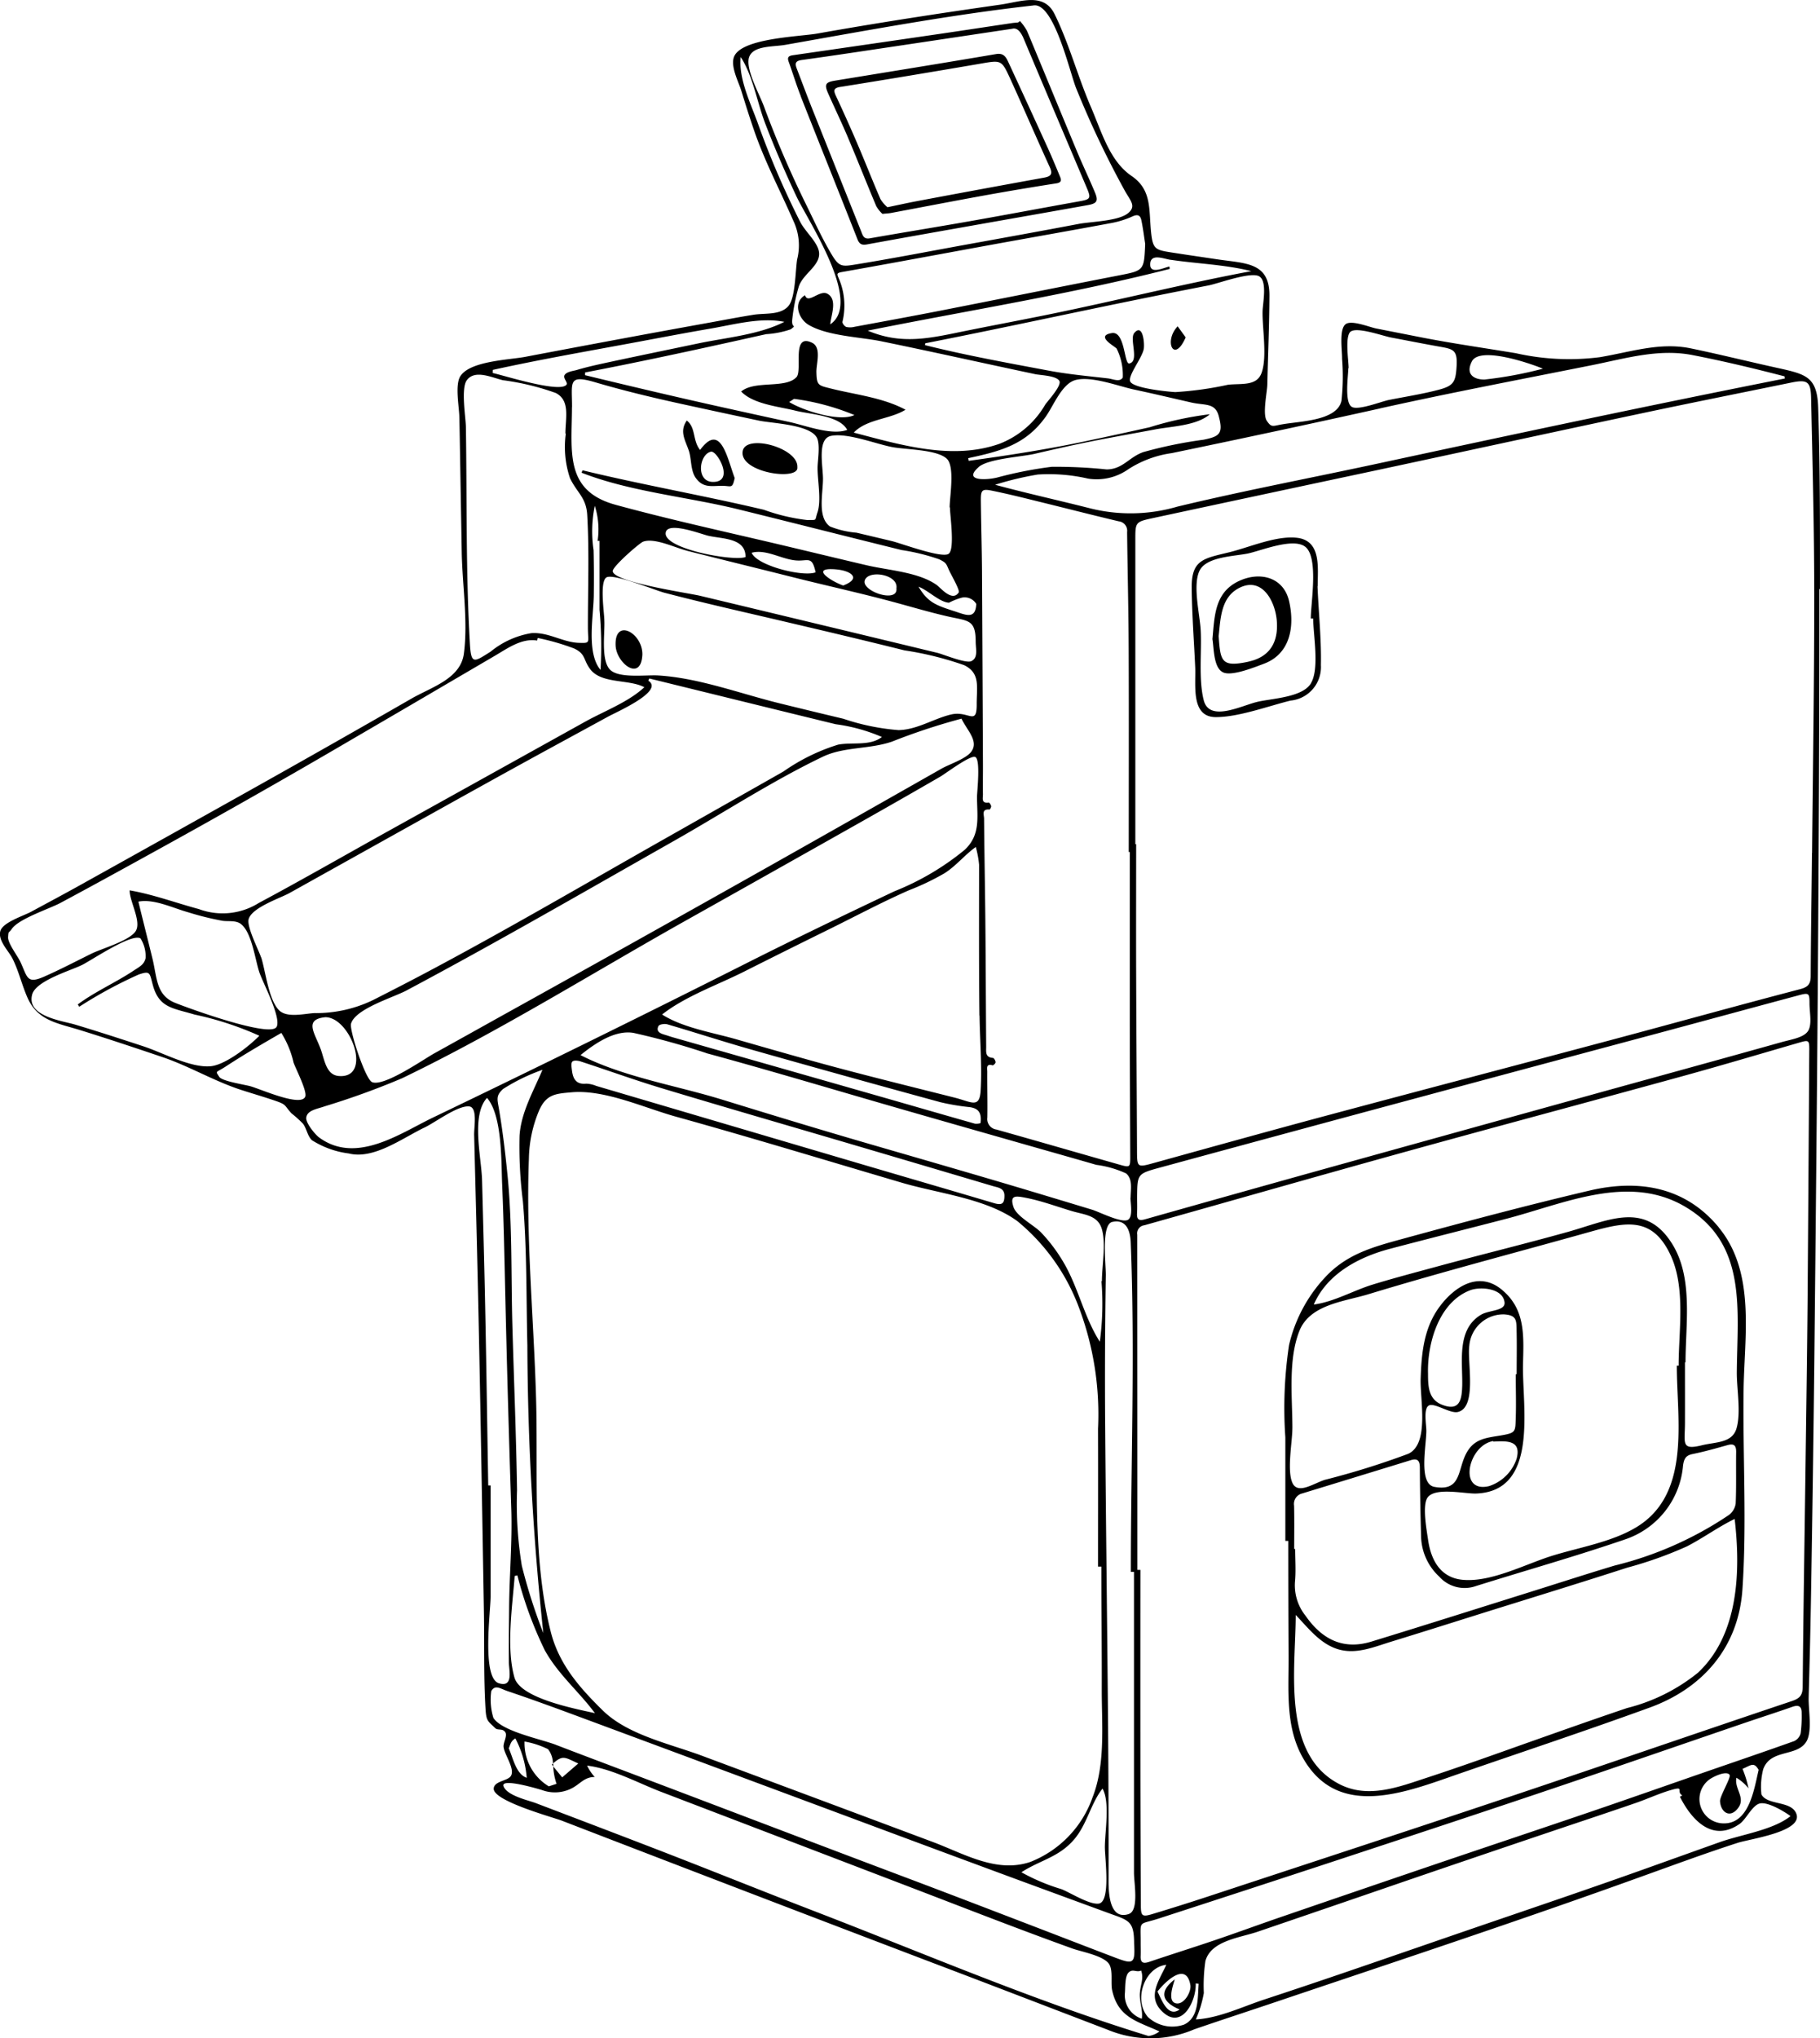 <svg xmlns="http://www.w3.org/2000/svg" width="142.446" height="159.444" viewBox="0 0 142.446 159.444"><g transform="translate(-31.448 -47.45)"><g transform="translate(31.448 47.45)"><path d="M170.6,76.24c-2.272-.5-4.535-1.064-6.813-1.537-2.445-.507-4.711.286-7.128.689a18.944,18.944,0,0,1-6.571-.312c-2.48-.41-4.952-.76-7.42-1.243l-3.507-.69c-.514-.1-1.889-.669-2.372-.353-.563.368-.284,2.11-.3,2.725a17.454,17.454,0,0,1-.048,3.286c-.358,1.573-3.24,1.588-4.652,1.841-.745.133-.823.264-1.192-.278-.35-.514.028-2.25.04-2.818.055-2.327.154-4.656.165-6.984.012-2.6-1.847-2.5-4.056-2.826-1.191-.177-2.381-.35-3.571-.535-1.269-.2-1.492-.24-1.63-1.53-.194-1.8.085-3.359-1.533-4.46-1.727-1.176-2.352-3.479-3.179-5.389-1.024-2.364-1.71-4.969-2.844-7.269-.85-1.725-2.622-.974-4.283-.738-4.767.679-9.534,1.409-14.275,2.254-1.352.241-5.807.35-6.5,1.747-.37.743.312,2,.541,2.742.337,1.091.677,2.182,1.055,3.259.838,2.389,2.016,4.606,3.023,6.922a4.465,4.465,0,0,1,.286,3.011c-.136.886-.135,2.945-.654,3.6-.614.771-1.846.574-2.757.719-1.22.194-2.435.433-3.651.651q-3.432.619-6.862,1.257-3.684.685-7.365,1.386c-1.229.234-4.35.318-5.082,1.533-.409.678-.088,2.364-.068,3.118.029,1.157.045,2.316.065,3.474q.062,3.594.125,7.188c.047,2.532.5,5.4.166,7.906-.26,1.965-2.533,2.613-4.1,3.513q-6.285,3.614-12.61,7.155-6.747,3.778-13.505,7.537c-1.216.673-2.443,1.328-3.665,1.988-.591.32-2.212.82-2.4,1.509-.2.741.643,1.536.952,2.146.5.992.741,2.1,1.192,3.1.8,1.77,2.343,1.953,4.09,2.495,2.158.669,4.3,1.385,6.437,2.107s4.076,1.9,6.237,2.594c.886.284,1.779.543,2.658.846s.65.357,1.228.971a9.189,9.189,0,0,1,.9.812c.288.393.336.935.69,1.283a7.036,7.036,0,0,0,2.892,1.039c1.957.493,4.19-1.2,5.935-2.034.852-.408,2.56-1.711,3.464-1.648.7.051.394,1.6.41,2.236q.086,3.412.173,6.823c.256,10.15.417,20.3.591,30.451.044,2.521-.025,5.077.125,7.594.059.983.165.958.764,1.536.208.2.579-.011.787.324.17.273-.161.8-.139,1.117.044.6.892,1.7.59,2.271-.225.428-1.305.4-1.359,1-.087.982,4.611,2.246,5.35,2.531q14.288,5.51,28.6,10.959c4.715,1.786,9.419,3.6,14.13,5.4a8.715,8.715,0,0,0,6.749-.044c2.239-.77,4.49-1.5,6.734-2.259,9.431-3.177,18.881-6.3,28.244-9.68,2.508-.9,5.012-1.827,7.549-2.646,1.023-.33,5.4-.907,4.53-2.419-.5-.866-2.223-.535-2.666-1.372a5.483,5.483,0,0,1,.139-1.967c.573-1.613,2.641-.946,3.379-2.168.478-.792.156-2.485.178-3.416.031-1.211.065-2.421.095-3.632.059-2.415.1-4.831.137-7.247q.124-7.62.209-15.239c.213-20.206.4-40.416.4-60.623h.044c0-4.732.017-9.468-.139-14.2-.08-2.405-.944-2.6-3.155-3.09Zm-23.951-.522c.622-1.208,4.608.173,5.557.573a31.181,31.181,0,0,1-4.55.847c-.735.023-1.565-.333-1.007-1.418Zm-9.5-2.317c.481-.413,2.545.334,3.158.449,1.189.224,2.376.459,3.567.674,1.277.229,1.658.217,1.578,1.57-.073,1.237-.228,1.536-1.409,1.847-1.279.338-2.612.542-3.908.8-.567.115-2.325.81-2.858.553-.634-.305-.3-2.465-.3-3.045H137c0-.6-.3-2.465.148-2.853Zm2.293,6c5.513-1.225,11.065-2.278,16.6-3.384,2.61-.522,5.2-1.308,7.863-.792,2.407.466,4.844,1.05,7.216,1.666.007.056.013.112.021.168-10.612,2.1-21.194,4.357-31.769,6.635-5.252,1.132-10.544,2.131-15.768,3.386a13.039,13.039,0,0,1-6.912.116c-2.449-.621-4.92-1.165-7.36-1.825a24.351,24.351,0,0,1,3.338-.8,13.677,13.677,0,0,1,3.933.318,4.3,4.3,0,0,0,3.163-.738,8.375,8.375,0,0,1,3.382-1.253q8.161-1.688,16.291-3.492ZM119.794,197.178c-1.689.551-1.581-2.17-1.58-2.921q.008-5.828-.04-11.657c-.065-7.887-.168-15.775-.229-23.662q-.044-5.87.051-11.736c.013-.827-.382-3.973.509-4.165,1.167-.25,1.41.814,1.442,1.614.34,8.559.009,17.2.009,25.762h.246v23.554c0,.776.41,2.941-.409,3.208Zm1.02,8.191a1.947,1.947,0,0,1-1.333-1.913c.055-.412-.023-1.418.314-1.717s.586.033.97-.141c.209.657-.04,1.036-.1,1.725s.252,1.381.149,2.046Zm-3.38-9.006c-.727.095-2.247-.874-2.913-1.132a15.589,15.589,0,0,1-3.13-1.321c1.44-.939,2.929-1.167,4.126-2.567,1.016-1.188,1.3-2.813,2.222-3.978.6,1.06.184,3.375.184,4.579,0,.911.481,4.293-.489,4.42ZM72.371,141.4c.326,3.74.26,7.537.352,11.289A217.985,217.985,0,0,0,73.972,175.2a43.1,43.1,0,0,1-1.683-5.268,29.893,29.893,0,0,1-.373-5.907c-.068-4.287-.244-8.571-.365-12.857-.109-3.905,0-7.861-.374-11.718C71,137.687,70.8,135.97,70.5,134.2c-.133-.77-.248-1.044.321-1.561a14.715,14.715,0,0,1,3.083-1.5c-.7,1.665-1.677,3.331-1.793,5.157a33.883,33.883,0,0,0,.258,5.09Zm-.642,29.332.214-.044a30.282,30.282,0,0,0,2.148,5.864c1.051,1.889,2.656,3.208,3.92,4.912-1.577-.35-5.839-1.156-6.3-2.792-.655-2.305-.161-5.587.021-7.942Zm2.828,4.379c-1.482-5.819-.983-12.329-1.153-18.292-.177-6.2-.8-12.548-.561-18.739a10.052,10.052,0,0,1,.816-3.8c.562-1.235,1.281-1.276,2.543-1.385,2.572-.222,5.655,1.212,8.122,1.9,5.939,1.65,11.834,3.446,17.746,5.186,2.837.835,6.6,1.219,9.023,3.01a15.938,15.938,0,0,1,4.817,6.786,23.686,23.686,0,0,1,1.477,9.442c.011,3.593,0,7.187,0,10.782h.264c0,3.2.037,6.4.029,9.605-.007,2.762.306,5.832-.723,8.453a8.415,8.415,0,0,1-4.88,5.048c-2.653.887-5.168-.647-7.642-1.574q-9.024-3.376-18.052-6.739c-2.517-.938-5.8-1.622-7.753-3.536-1.825-1.789-3.426-3.608-4.072-6.141ZM51.884,122.352c-.165-.525-1.133-2.389-.979-2.987.237-.92,2.475-1.652,3.2-2.055q4.693-2.617,9.386-5.233c3.407-1.9,6.813-3.8,10.235-5.671,1.765-.964,3.533-1.922,5.3-2.889.713-.39,4.439-2.008,3.162-2.82.025-.057.052-.115.077-.172q4.967,1.221,9.934,2.44,2.325.571,4.65,1.137a13.729,13.729,0,0,1,3.624,1c-.938.729-2.321.388-3.43.6a15.3,15.3,0,0,0-4.278,2.1q-4.677,2.651-9.355,5.3c-6.152,3.482-12.264,7.062-18.506,10.377-1.41.749-2.832,1.478-4.254,2.2a10.245,10.245,0,0,1-4.595,1.022c-.776.041-2.143.4-2.765-.221-.822-.826-1.056-3.051-1.4-4.142Zm1.213,5.423c-.465.907-7.154-1.548-7.979-1.891-1.458-.606-1.378-1.967-1.731-3.419-.365-1.5-.745-2.987-1.108-4.483,1.223-.241,2.72.511,3.918.839a22.679,22.679,0,0,0,2.66.659c.454.067,1.047-.056,1.444.25.862.663,1.108,2.773,1.446,3.781C52.016,124.313,53.475,127.039,53.1,127.775Zm3.81-.753c2,0,3.725,4.824,1.051,4.6-.987-.084-1.105-1.26-1.41-2.1C56.1,128.284,55.2,127.195,56.908,127.023Zm2.014.511c.333-1.172,3.306-2.05,4.339-2.6,7.079-3.769,14.034-7.79,21.012-11.744,3.825-2.168,7.606-4.64,11.571-6.541,1.657-.794,3.648-.575,5.421-1.185a49.617,49.617,0,0,1,5.435-1.794c.448.926,1.364,1.753.776,2.571-.41.571-1.731.994-2.337,1.339l-2.865,1.625q-5.25,2.981-10.51,5.947Q81.2,121.1,70.593,126.983c-1.713.954-3.424,1.911-5.141,2.86-.864.477-3.956,2.645-4.884,2.258-.522-.217-1.787-4.065-1.646-4.566Zm46.949-24.188c-1.377.336-2.628,1.18-4.082,1.22a17.721,17.721,0,0,1-4.33-.888q-2.459-.585-4.913-1.188c-3.111-.759-6.384-2.008-9.586-2.2-.968-.057-3.087.253-3.775-.463-.714-.746-.385-2.876-.436-3.841,0-.575-.382-2.991.156-3.36.511-.352,3.821,1,4.531,1.189C86.7,94.668,90,95.4,93.28,96.175c2.989.7,5.977,1.408,8.957,2.151a25.414,25.414,0,0,1,4.67,1.157c1.289.626.979,1.7.984,3.057.008,1.741-.635.469-2.019.806ZM77.908,90.5A9.973,9.973,0,0,1,78,87.016a6.076,6.076,0,0,1,.221,2.744h.149q0,2.7,0,5.393a31.6,31.6,0,0,1,.079,4.7c-1.121-1.331-.547-4.2-.527-5.811.015-1.183.012-2.364-.015-3.547ZM76.22,79.3c.007-1.955-.353-2.583,1.827-1.941s4.4,1.176,6.627,1.665q3.085.675,6.173,1.329c1.006.214,3.91.292,4.514,1.3.317.529.075,1.843.075,2.412,0,1.008.309,2.537-.008,3.47-.237.7.007.571-.778.6a14.982,14.982,0,0,1-3.418-.808c-4.711-1.115-9.491-1.946-14.191-3.087-.025.063-.051.125-.077.188,3.806,1.489,8.263,1.881,12.245,2.86,4.273,1.051,8.536,2.139,12.807,3.191a16.354,16.354,0,0,1,2.935.721c.625.3.546.38.82.95.164.34.819,1.484.715,1.642-.509.778-1.429-.372-1.721-.578-1.438-1.018-3.76-1.141-5.485-1.545-2.211-.518-4.418-1.052-6.627-1.576-4.349-1.03-8.7-1.973-13.014-3.151-4.028-1.1-3.435-4.157-3.424-7.637ZM96.5,81.545c1.3-.249,3.515.643,4.8.882,1.076.2,3.436.182,4.233.891.675.6.241,2.975.241,3.829h.023c0,.59.4,3.264-.1,3.624-.53.38-3.731-.822-4.452-.994q-1.38-.33-2.764-.657a7.1,7.1,0,0,1-2.074-.487c-1-.723-.547-2.545-.546-3.72,0-1.031-.478-3.154.639-3.367ZM85.2,90.531c2.816.713,5.638,1.4,8.455,2.11,2.684.673,5.39,1.263,8.061,1.994,1.307.358,2.608.739,3.929,1.04,1.594.362,2.167.224,2.167,1.988.009.6.2,1.251-.346,1.508-.417.2-2.216-.545-2.65-.65q-4.655-1.125-9.31-2.242-4.631-1.113-9.262-2.222c-.916-.218-6.762-1.06-6.841-1.923-.032-.354,2.091-2.2,2.373-2.307.883-.336,2.52.473,3.427.7Zm-1.638-1.468c.24-.812,2.766.17,3.328.3,1.12.256,2.923.16,2.909,1.661C88.889,91.39,83.181,90.364,83.564,89.063Zm6.713,1.629c1.128-.31,2.339.513,3.483.6.944.073,1.241-.394,1.525.93-.991.38-4.594-.519-5.008-1.532Zm6.61,1.3c1.183.1,2.015.71.555,1.26C96.489,92.922,94.776,91.809,96.887,91.991Zm2.24.883c.236-.883,2.658-.507,2.483.6C101.747,94.662,98.9,93.717,99.127,92.874Zm6.962,2.371c-1.394-.456-2.024-.673-2.748-1.9.771.293,1.629,1.2,2.379,1.253a5.213,5.213,0,0,1,1.023-.4,1.063,1.063,0,0,1,1.116.494c-.056,1.252-.811.863-1.77.55Zm1.954-11.258c.747-.657,3.38-.8,4.41-1.042,1.538-.357,3.077-.706,4.626-1.011,1.6-.314,3.214-.6,4.82-.9,1.289-.24,3.228-.29,4.239-1.18a26.492,26.492,0,0,0-4.7,1.016q-2.417.543-4.844,1.056c-3.1.663-6.188,1.14-9.328,1.573l-.036-.209c2.519-.541,4.515-1.056,6.073-3.256.6-.842,1.253-2.559,2.311-2.853,1.24-.345,3.375.479,4.588.739,1.5.321,2.993.674,4.488,1.016,1.056.241,1.855,0,2.139,1.035.384,1.4.084,1.62-1.187,1.877a34.194,34.194,0,0,0-4.724.972c-1.125.406-1.593,1.34-2.857,1.351a38.142,38.142,0,0,0-4.3-.205,31.232,31.232,0,0,0-4.238.831c-.816.212-2.758.318-1.474-.81Zm11.832,30.1q0,6.757,0,13.513c.005,3.46.024,6.922.036,10.382,0,.758-.035.8-.747.6-3.243-.92-6.481-1.859-9.727-2.773a.831.831,0,0,1-.71-.94c.021-1.2-.013-2.395-.005-3.591,0-.238-.117-.651.418-.491.055.016.241-.165.234-.245-.008-.121-.127-.332-.208-.337-.625-.039-.529-.494-.531-.879-.024-3.284-.033-6.569-.064-9.853-.025-2.662-.08-5.324-.1-7.986,0-.28-.224-.768.422-.71.039,0,.144-.181.131-.264-.019-.108-.14-.292-.193-.285-.6.087-.446-.352-.45-.645-.012-.842.007-1.685,0-2.528q-.032-7.452-.073-14.9c-.012-1.842-.068-3.683-.088-5.523-.009-.864.085-.959.906-.791,1.149.236,2.291.515,3.431.8,2.154.526,4.3,1.079,6.458,1.59a.742.742,0,0,1,.65.839c.036,3.061.111,6.121.123,9.183.021,5.282.005,10.563.005,15.845h.08ZM108.115,126.9c.024,1.93.2,3.916.088,5.843-.085,1.461-.721.9-2.063.565-3.829-.967-7.662-1.9-11.467-2.965-1.867-.521-3.732-1.056-5.6-1.593s-4.163-.894-5.806-1.938c1.813-1.426,4.349-2.315,6.408-3.351q3.334-1.678,6.683-3.326c2.067-1.019,4.117-2.114,6.227-3.041a19.623,19.623,0,0,0,2.8-1.34c.912-.585,1.569-1.43,2.436-2.047a8.133,8.133,0,0,1,.257,1.385c0,3.936-.02,7.871.027,11.807Zm-24.436.679c2.212.647,4.406,1.363,6.623,1.991q7.36,2.086,14.741,4.1a17.675,17.675,0,0,0,2.283.385c.631.085.984.373.864,1.255a1.121,1.121,0,0,1-.444.04c-2.6-.737-5.2-1.493-7.8-2.236q-7.929-2.266-15.86-4.526c-.213-.061-.421-.14-.634-.2-.352-.1-.679-.269-.463-.678.071-.133.481-.192.69-.131Zm3.061,2.259c4.125,1.121,8.222,2.333,12.325,3.527,4.074,1.185,8.155,2.344,12.235,3.508,1.986.567,3.973,1.127,5.956,1.7a8.081,8.081,0,0,1,2.328.669c.539.453.354,1.253.354,1.9h-.013c0,.4.218,1.493-.193,1.729-.491.282-2.256-.623-2.809-.791q-2.817-.855-5.639-1.7c-3.965-1.181-7.942-2.325-11.915-3.479-3.821-1.109-7.622-2.267-11.425-3.439-3.572-1.1-7.741-1.77-11.06-3.475,1.115-.9,2.672-1.977,4.135-1.739a57.838,57.838,0,0,1,5.72,1.585Zm30.789,22.571c-1.212-1.881-1.676-4.211-2.813-6.159a12.708,12.708,0,0,0-1.777-2.379c-.555-.581-1.929-1.26-2.172-2.01-.314-.963.214-.856.97-.711,1.205.233,2.412.682,3.588,1.034.978.292,2.018.32,2.348,1.367.356,1.129.019,2.943.019,4.119h-.036A22.15,22.15,0,0,1,117.528,152.406ZM76.9,130.487c2.107.686,4.193,1.444,6.314,2.084,4.839,1.46,9.695,2.864,14.544,4.291q5.712,1.682,11.418,3.376c.377.112.872.144.886.725.005.661-.2.787-.831.6-3.23-.959-6.464-1.9-9.695-2.85q-10.718-3.159-21.435-6.32a2.188,2.188,0,0,0-.775-.171c-.808.08-1.038-.406-1.116-1.057-.027-.226-.084-.543.033-.667s.45-.08.657-.013ZM130,69.066c.654.373.277,2.114.265,2.758-.024,1.336.376,3.568-.081,4.807-.385,1.044-1.58.8-2.621.916a26.625,26.625,0,0,1-4.126.575c-.486-.023-3.3-.288-3.531-.832-.2-.479,1.006-1.919,1.07-2.609.052-.557-.121-1.917-.747-1.189-.408.474.421,2.238-.4,2.391-.4.075-.324-2.547-1.36-2.377-1.329.217.214,1.024.373,1.209a4.631,4.631,0,0,1,.483,2.27c-.242.385-.747.113-1.171.064-1.545-.18-3.063-.313-4.595-.6-3.239-.61-6.512-1.2-9.712-2l.016-.144c5.949-1.167,11.868-2.468,17.813-3.665q2.182-.44,4.367-.863c.758-.148,3.288-1.095,3.96-.711Zm-6.94-1.295c2.088.313,4.274.373,6.324.89-5.245.98-10.421,2.274-15.647,3.346-2.527.518-5.062.984-7.588,1.508-2.432.5-4.414.8-6.787-.2C107.244,71.73,115.2,70.473,123,68.486l-.028-.189c-.5.12-1.517.625-1.5-.174.019-.879,1.034-.43,1.581-.349Zm-2.275-3.065c.124.6.2,1.215.294,1.823-.088,2.106-.093,2.083-2.119,2.477-4.632.9-9.259,1.835-13.89,2.742-2.239.438-4.483.848-6.727,1.264a1.409,1.409,0,0,1-.657.015c-.137-.045-.332-.3-.3-.408a5.389,5.389,0,0,0-.314-3.448c-.113-.278-.149-.365.244-.436,3.925-.694,7.842-1.429,11.763-2.144,3.1-.565,6.195-1.105,9.287-1.682a7.165,7.165,0,0,0,1.707-.525c.449-.21.634-.067.713.322Zm-30.749-12.6c.158-1.12,1.846-.967,2.881-1.149,6.421-1.131,12.911-2.352,19.391-3.077,1.624-.321,2.874,5.265,3.368,6.476a74.528,74.528,0,0,0,3.813,8.023c.43.775.924,1.2.24,1.754-.759.618-2.892.651-3.85.832-2.926.557-5.859,1.084-8.79,1.616-2.85.517-5.7,1.073-8.555,1.538-1.161.189-1.389.249-1.98-.738-.743-1.239-1.356-2.587-1.991-3.884a80.363,80.363,0,0,1-3.312-7.693c-.333-.912-1.349-2.734-1.213-3.7Zm3.311,21.1c.5-.4.04-.025.105-.734a14.345,14.345,0,0,1,.5-2.556c.318-1.111,1.942-1.763,1.546-2.969-.232-.71-1.064-1.438-1.424-2.148q-.6-1.189-1.156-2.4-1.175-2.567-2.128-5.228c-.569-1.593-1.554-3.553-1.369-5.26.951,1.448,1.283,3.537,1.906,5.166.745,1.945,1.574,3.86,2.461,5.744.9,1.911,5.2,8.288,2.642,10,.051-.69.6-1.951-.23-2.395-.606-.326-1.529.854-1.745.119-.966.566-.506,1.855.278,2.317,1.493.88,4.03.946,5.7,1.288,4.021.824,8.026,1.722,12.042,2.571.394.084,1.669.113,1.889.535.19.365-.9,1.545-1.109,1.845a7.113,7.113,0,0,1-3.564,3.059c-3.705,1.317-7.725.1-11.421-.868,1.019-1.073,2.816-1.026,4.052-1.791-1.783-.951-3.857-1.163-5.808-1.649-1.026-.256-1.14-.236-1.168-1.293-.016-.655.42-1.923-.334-2.293-1.644-.8-.737,2.158-1.225,2.685-.859.928-3.274.23-4.329,1.128.967,1,2.949,1.169,4.263,1.5,1.177.292,3.443.376,4.036,1.5-1.225.454-3.263-.344-4.511-.615q-2.681-.583-5.359-1.177c-3.559-.79-7.1-1.629-10.646-2.487,0-.071,0-.143,0-.213,3.817-.734,7.612-1.544,11.408-2.384.923-.2,1.846-.413,2.77-.613a7.225,7.225,0,0,0,1.923-.38ZM93.214,78.9l.382-.248a18.68,18.68,0,0,1,4.723,1.265c-1.143.566-3.994-.337-5.105-1.019Zm-23.2-2.513c3.816-.842,7.676-1.505,11.517-2.222,1.838-.342,3.675-.693,5.517-1.008,1.875-.321,3.917-.9,5.791-.53-2.015,1.018-4.524,1.223-6.731,1.685-2.289.479-4.582.95-6.868,1.441-.894.192-1.793.384-2.669.645-.224.067-.792.125-.938.4-.129.244.266.565.162.73-.449.713-4.931-.718-5.788-.9Zm-2.028.806c.633-.858,1.953-.205,2.826,0a19.673,19.673,0,0,1,4.135,1c1.151.59.754,1.97.754,3.174h.033a7.629,7.629,0,0,0,.33,3.5c.575,1.173,1.267,1.5,1.345,2.88.165,2.909.047,5.868.052,8.782,0,1.217.244,1.237-.7,1.209-1.256-.036-2.384-.85-3.717-.76a6.786,6.786,0,0,0-3.2,1.45c-1.292.816-1.522,1.028-1.617-.593C67.9,92.2,68,86.5,67.912,80.852c-.012-.749-.4-3.015.071-3.656ZM33,122.614c-.189-.4-.946-1.39-.919-1.851.031-.542.04-.277.289-.645.542-.8,2.957-1.578,3.813-2.038,2.624-1.405,5.229-2.842,7.835-4.279q7.514-4.141,14.913-8.475,3.748-2.182,7.49-4.377l3.744-2.191c1-.582,2.1-1.4,3.324-1.2.016-.067.031-.132.047-.2a18.4,18.4,0,0,1,2.846.82c.934.444.7.879,1.261,1.62.88,1.168,3.022.768,4.235,1.41-1.229,1.153-3.149,1.875-4.623,2.693l-5.085,2.824q-5.142,2.857-10.286,5.712c-3.392,1.883-6.762,3.822-10.184,5.652a5.334,5.334,0,0,1-4.688.475c-1.791-.481-3.589-1.151-5.418-1.464-.005.875.962,2.476.461,3.208-.514.751-2.644,1.347-3.444,1.741-1.231.606-2.452,1.249-3.709,1.8-1.392.611-1.289.039-1.9-1.244Zm9.717,6.7c-1.8-.591-3.6-1.176-5.409-1.719-.978-.293-3.8-.634-3.343-2.345.288-1.088,3.017-1.871,3.926-2.325.726-.364,3.864-2.487,4.554-2.067a2.639,2.639,0,0,1,.4,1.533c-.112.519-.483.685-.9.963-1.424.952-3.034,1.648-4.41,2.669.039.061.077.121.115.182a34.64,34.64,0,0,1,4.65-2.52c.923-.314.851-.135,1.109.819.487,1.8,1.568,1.8,3.264,2.311a24.884,24.884,0,0,1,5.073,1.658c-.794.812-2.637,2.268-3.795,2.383-1.558.155-3.757-1.054-5.236-1.541Zm12.625,3.918c-.32.827-3.359-.53-4.262-.8-.438-.132-2.254-.394-2.475-.747-.309-.494-.28-.292.5-.8,1.414-.926,2.9-1.79,4.362-2.633a7.538,7.538,0,0,1,.959,2.325c.158.457,1.077,2.235.915,2.657Zm10,1.637c-2.616,1.261-6.037,3.7-8.938,1.545-.282-.209-1.031-1.112-.987-1.524.063-.594.84-.682,1.456-.9a60.921,60.921,0,0,0,6.044-2.192c7.624-3.673,14.922-8.25,22.3-12.388q6.8-3.814,13.593-7.646,3.119-1.76,6.22-3.553c.448-.26,2.357-1.709,2.746-1.544.433.184.14,2.729.14,3.109h0c0,1.582.305,2.946-.951,4.142a20.7,20.7,0,0,1-5.507,3.251c-3.909,1.847-7.794,3.719-11.655,5.664q-12.175,6.135-24.464,12.038Zm4.318,28.781c-.089-5.321-.161-10.643-.281-15.963-.059-2.63-.132-5.26-.2-7.89-.047-1.8-.874-5.085.386-6.464,1.2,1.388,1.108,4.959,1.185,6.761.121,2.824.177,5.651.241,8.476q.194,8.473.475,16.94c.084,2.609-.153,5.156-.17,7.76-.009,1.408-.037,2.82-.02,4.227.008.633.372,1.971-.776,1.63-1.361-.4-.653-5.626-.653-6.777v-8.7h-.189Zm.41,18.2a4.832,4.832,0,0,1-.172-2.118c.321-.522.694-.186,1.276.009,1.959.659,3.9,1.373,5.838,2.092q11.082,4.11,22.157,8.236,6.169,2.3,12.342,4.576,3.3,1.213,6.6,2.423c1.673.615,2.1.6,2.1,2.423.1,1.653-.1,1.624-1.588,1.056-1.911-.727-3.818-1.466-5.727-2.2-3.58-1.373-7.159-2.75-10.747-4.1-7.291-2.745-14.568-5.527-21.855-8.28-1.789-.675-3.579-1.348-5.363-2.035-1.169-.449-4.166-1.034-4.857-2.084Zm4.944,5.14-.613.2a3.944,3.944,0,0,1-1.9-3.508,6.884,6.884,0,0,1,1.841.6,1.875,1.875,0,0,1,.384,1.12c.784-.678.911-.493,1.982,0q-.629.543-1.257,1.085l-.7-.851a4.668,4.668,0,0,0,.256,1.351Zm-3.748-2.766c.152-.377.168-.569.517-.786a8.066,8.066,0,0,1,.892,3.083C71.845,186.246,71.608,184.991,71.272,184.224Zm50.092,22.5c-8.816-2.7-17.4-6.39-26-9.705-4.211-1.622-8.4-3.316-12.608-4.939q-3.226-1.243-6.458-2.472L73.381,188.5c-.589-.222-2.227-.571-2.52-1.307s3.045.3,3.014.289a2.9,2.9,0,0,0,2.272-.113c.691-.333,1.026-.922,1.85-.91a3.784,3.784,0,0,1-.6-.89c1.946.233,3.989,1.361,5.818,2.06l6.489,2.481q6.491,2.481,12.98,4.965c4.225,1.616,8.437,3.27,12.693,4.8.7.253,2.387.546,2.853,1.184.356.487.132,1.486.264,2.09.47,2.138,1.958,2.416,3.7,3.214a1.8,1.8,0,0,1-.836.354Zm2.772-.9a2.8,2.8,0,0,1-2.841-.593c-1.155-1.336-.26-3.9,1.442-4.08-.562,1.237-1.594,2.553-.21,3.752,1.489,1.288,2.571-.984,2.511-2.293l.232.024c-.088,1.144.025,2.634-1.135,3.191Zm-.352-1.181c-.936.669-1.405-.767-1.737-1.4.459-.609,2.234-2.461,2.573-.515.091.521-.473,1.532-1.091,1.441-.774-.113-.218-1.52-.131-1.878-1.288.975-.972,1.794.385,2.353Zm47.808-15.123c-1.371,1.093-3.848,1.436-5.523,2.03-2,.711-4,1.43-6,2.143-3.9,1.392-7.822,2.725-11.742,4.064-3.972,1.357-7.937,2.738-11.91,4.093q-3,1.023-6.009,2.014c-1.709.562-3.565,1.461-5.359,1.558a9.161,9.161,0,0,0,.625-2.063,13.23,13.23,0,0,1,.123-2.5c.432-1.6,2.685-1.817,4.1-2.3q5.947-2.028,11.888-4.072,5.848-2,11.7-3.972c2.006-.675,4.014-1.34,6.015-2.032.888-.308,1.755-.711,2.654-.98,1.237-.37.434.068.968.4l-.186.1c.908,1.8,2.535,3.6,4.662,2.134.521-.36.974-1.426,1.564-1.6.631-.184,1.986.649,2.433.983Zm-4.088-.653c.59-.8-.326-1.5-.145-2.348a3.515,3.515,0,0,1,.944.824,8.406,8.406,0,0,0-.467-1.521c.669-.278.878-.573,1.263.075-.361,1.509-.737,4.319-2.857,4.186a1.9,1.9,0,0,1-.923-3.482c.334-.217,1.281-.654,1.508-.305.125.193-.774,1.672-.751,2.056.049.851.776,1.4,1.43.514Zm4.877-5.812a.921.921,0,0,1-.5.594c-2.379.85-4.771,1.661-7.158,2.488-2.848.986-5.69,1.988-8.541,2.961-3.944,1.345-7.9,2.664-11.843,4q-6.361,2.162-12.714,4.343c-1.718.59-3.423,1.219-5.142,1.8-1.679.571-3.375,1.1-5.054,1.669-.481.164-.726.107-.7-.456.013-.332,0-.666,0-1,.011-1.861-.24-1.386,1.442-1.933q6.293-2.042,12.58-4.106c5.727-1.887,11.455-3.772,17.171-5.694,5.358-1.8,10.7-3.655,16.05-5.482,1.259-.43,2.527-.834,3.78-1.275.507-.178.718-.009.711.49a10.03,10.03,0,0,1-.079,1.59Zm.679-53.436q-.058,9.851-.133,19.7c-.039,4.393-.105,8.785-.164,13.178-.076,5.634-.169,11.269-.217,16.9-.005.685-.238.918-.87,1.129-7.3,2.448-14.571,4.965-21.868,7.409-7.927,2.656-15.873,5.257-23.814,7.874q-2.148.707-4.314,1.36c-.836.254-.931.18-.936-.685q-.024-5.058-.033-10.118-.008-8.053,0-16.108h-.237q0-13.112-.009-26.222a.635.635,0,0,1,.551-.737c6.769-1.9,13.525-3.834,20.3-5.71,7.245-2.006,14.509-3.941,21.758-5.934,3.078-.846,6.139-1.758,9.206-2.646.737-.213.787-.2.782.6Zm-.117-1.488c-.354.5-1.307.633-2.022.834-4.5,1.263-9.015,2.5-13.523,3.745q-10.638,2.945-21.275,5.9-7.528,2.094-15.048,4.221c-.49.139-.653.02-.626-.474.023-.421.005-.843.005-1.264.019-1.8.011-1.823,1.762-2.3q10.169-2.769,20.346-5.506,9.438-2.543,18.881-5.068c3.6-.967,7.189-1.945,10.786-2.909.8-.214.851-.174.85.623,0,.751.225,1.687-.135,2.2Zm.33-13.951c-.031,3.2-.088,6.39-.1,9.586,0,.625-.164.89-.83,1.063-4.892,1.277-9.763,2.633-14.648,3.937-7.412,1.979-14.834,3.922-22.245,5.907-4.542,1.216-9.073,2.476-13.6,3.729-1.412.39-1.4.41-1.405-1.022-.02-4.594-.052-9.187-.067-13.78-.011-3.372,0-6.745,0-10.117h-.064q0-11.885,0-23.769c0-1.42-.013-1.437,1.4-1.741q8.912-1.914,17.827-3.81c6.743-1.445,13.483-2.911,20.23-4.343,3.946-.838,7.9-1.626,11.856-2.437,1.268-.261,1.548-.108,1.576,1.189.113,5.1.242,10.2.246,15.3C173.445,100.64,173.339,107.408,173.274,114.176ZM74.737,185.4q.016.118.028.236c-.04-.049-.081-.1-.125-.152.033-.031.065-.056.1-.084ZM134.579,93.3c0-1.442.3-3.563-1.625-3.78-1.625-.184-3.708.741-5.277,1.127-2,.491-2.982.562-2.958,2.792.021,2.067.18,4.142.274,6.208.063,1.377-.365,3.892,1.6,3.9,1.79.007,4.112-.862,5.863-1.292a2.632,2.632,0,0,0,2.375-2.776c.043-2.036-.182-4.138-.266-6.175h.013Zm-.526,7.6c-.655,1.109-3.058,1.184-4.193,1.453-1.268.3-3.753,1.614-4.2-.127-.414-1.628-.15-3.792-.238-5.47-.065-1.233-.637-3.511-.095-4.652.534-1.121,2.756-1.131,3.825-1.363,1.03-.224,3.557-1.269,4.476-.5,1.032.86.412,4.39.412,5.594h.188C134.232,97.142,134.731,99.747,134.053,100.894Zm31.917,42.561c-2.624-3.177-6.274-3.777-10.1-2.88-4.961,1.165-9.892,2.48-14.806,3.825-2.278.623-4.271,1.191-5.927,2.99a11.58,11.58,0,0,0-2.8,5.277,33,33,0,0,0-.289,7.217q0,4.048,0,8.1h.23q0,4.505.025,9.01c.013,2.624-.257,5.4,1.03,7.8,2.754,5.129,8.23,2.81,12.461,1.353,4.927-1.7,9.879-3.346,14.775-5.126,4.155-1.512,6.946-4.711,7.253-9.233.352-5.165.023-10.425.092-15.6.056-4.234.96-9.207-1.95-12.73ZM132.6,159.17c0-2.389-.35-5.339.549-7.609.82-2.068,3.513-2.295,5.393-2.866,5.774-1.757,11.609-3.27,17.418-4.9,2.789-.78,4.821-1.165,6.229,1.819,1.208,2.561.642,5.931.642,8.672h-.144c0,4.251,1.148,10.041-3.183,12.643-1.931,1.16-4.452,1.565-6.586,2.228-2.091.65-4.8,2.107-7.035,1.871-1.719-.18-2.445-1.568-2.666-3.138-.093-.666-.469-2.634-.053-3.268.565-.863,2.93-.308,3.808-.338,4.956-.174,3.6-6.817,3.677-10.113.052-2.211.217-4.331-1.711-5.875-1.739-1.393-3.591-.244-4.768,1.305-1.28,1.683-1.464,3.671-1.532,5.708-.055,1.63.7,5.086-.968,5.866a62.408,62.408,0,0,1-6.541,2.039c-.911.3-2.1,1.153-2.523.246-.452-.97-.005-3.246-.008-4.291Zm34.694,5.9a1.358,1.358,0,0,1-.523.887,27.869,27.869,0,0,1-8.948,3.96c-2.271.682-4.527,1.416-6.791,2.124-4.082,1.279-8.159,2.573-12.249,3.825-2.094.641-3.792-.065-5.149-2.014a3.818,3.818,0,0,1-.834-2.637c.083-.856.017-1.727.017-2.592h-.076c0-1.129.017-2.26-.008-3.39a.841.841,0,0,1,.629-.954q4.257-1.3,8.513-2.608c.542-.165.7.067.7.6q.018,2.727.1,5.453a4.423,4.423,0,0,0,1.421,3.063,2.66,2.66,0,0,0,2.854.739c3.913-1.227,7.865-2.34,11.742-3.672a6.682,6.682,0,0,0,4.484-5.776c.079-.526.218-.775.751-.884.911-.186,1.81-.438,2.705-.691.485-.137.7-.031.7.511-.021,1.353.021,2.708-.037,4.058ZM143.275,157.4c.425-.248,1.658.642,2.264.507,1.542-.344.731-3.944.906-5.182a2.68,2.68,0,0,1,2.712-2.457c1.057.068.975.5.995,1.466.021,1.072,0,2.146,0,3.218h-.071c0,1.143.039,2.295,0,3.438-.033,1,0,1.137-.95,1.312-1.347.246-2.383.22-3.026,1.653-.562,1.252-.384,2.77-2.385,2.409-1.281-.23-.631-3.228-.637-4.4,0-.473-.238-1.713.19-1.963Zm2.613-1.486c-.031,1.091-.242,1.949-1.573,1.425-1.068-.42-1.1-1.429-1.1-2.437-.068-2.365.851-5.611,3.326-6.529.758-.281,2.523-.169,2.662.946.088.7-1.219.6-1.853.986-1.933,1.169-1.406,3.7-1.46,5.609Zm4.258,5.659a3.38,3.38,0,0,1-2.151,2.13c-2.46.594-1.653-3.2.328-3.525l.008.044C149.468,160.156,150.53,160.141,150.146,161.576Zm14.177,16.743a14.37,14.37,0,0,1-5.529,2.748c-2.669.9-5.322,1.843-7.978,2.782-2.532.9-5.061,1.807-7.614,2.644-2.242.734-4.644,1.693-6.908.535-4.583-2.34-3.434-9.054-3.434-13.243.955.994,1.857,2.2,3.218,2.653,1.461.485,2.878-.141,4.27-.567,3.009-.922,6.005-1.881,9.01-2.814,3.155-.982,6.313-1.958,9.458-2.974a30.837,30.837,0,0,0,4.666-1.664c1.279-.659,2.436-1.513,3.733-2.144C167.688,170.35,167.54,175.326,164.323,178.319Zm3.043-19.151c-.332,1.184-1.616,1.072-2.718,1.345-1.645.406-1.328-.166-1.323-1.729.005-1.588,0-3.175,0-4.763h.044c0-2.943.606-6.528-.995-9.181-2.114-3.5-5.019-1.914-8.216-1.02-3.458.966-6.946,1.813-10.409,2.757-1.624.442-3.255.87-4.864,1.363-1.5.459-3.059,1.365-4.61,1.562,1.048-2.416,3.537-3.717,5.939-4.353,3.03-.8,6.072-1.562,9.106-2.349,4.552-1.183,9.613-3.585,14.063-.924,4.841,2.894,4.036,8.039,4,12.93-.008,1.319.336,3.1-.017,4.363Zm-85.642-60.5c-.107,2.168-2.039.669-2.094-.725C79.545,95.741,81.761,96.974,81.724,98.663Zm4.2-13.8c.554.754,1.188.6,1.994.589.776-.008.84.281,1.034-.611-.581-1.509-1.083-4.414-2.709-2.195-.6-.727-.317-1.743-1.042-2.3-.59.851-.132,1.5.158,2.355C85.587,83.38,85.477,84.259,85.92,84.862Zm1.18-2.08c.466-.1,1.885,2.393.129,2.363C85.891,85.122,86.165,82.979,87.1,82.782Zm2.465.013c.139-1.465,4.379-.338,4.287,1.2C94,85.082,89.41,84.449,89.566,82.8Zm4.547-27.822c1.473,3.733,2.974,7.457,4.444,11.192.158.4.356.47.753.4,2.766-.507,5.537-.995,8.306-1.485,2.989-.53,5.98-1.052,8.969-1.588.722-.129.838-.325.555-1-.454-1.084-.962-2.146-1.414-3.23-1.307-3.131-2.592-6.27-3.9-9.4a4.151,4.151,0,0,0-.549-.766l-.149.109c-.177.017-.354.028-.53.055-1.8.268-3.589.542-5.385.806q-5.852.855-11.7,1.7c-.35.051-.47.158-.34.515.326.9.6,1.811.95,2.7Zm.067-2.83c2.523-.348,5.04-.733,7.56-1.108,2.89-.432,5.78-.866,8.936-1.339.365-.1.657.221.886.767,1.638,3.9,3.3,7.8,4.951,11.7.336.791.274.878-.566,1.028-2.856.511-5.706,1.05-8.563,1.554-2.617.462-5.241.883-7.858,1.345-.486.085-.554-.228-.678-.537q-1.912-4.787-3.824-9.572c-.418-1.05-.812-2.11-1.217-3.165-.143-.37-.141-.6.374-.673Zm29.44,20.835c.21.29.421.579.625.862C123.33,75.933,122.512,74.139,123.619,72.978Zm4.747,19.941c-1.855.9-1.862,2.717-2.028,4.522.12.7.072,2.279.86,2.614.7.3,2.5-.437,3.169-.686,2.048-.763,2.432-2.889,1.971-4.895-.437-1.9-2.319-2.355-3.97-1.554Zm.79,6.289c-2.111.453-2.195-.017-2.331-2,.152-1.422.181-3.087,1.672-3.8,1.729-.828,2.729,1.039,2.872,2.536C131.533,97.68,130.837,98.847,129.156,99.208ZM97.823,58.229C98.575,60,99.28,61.8,100.03,63.575a2.562,2.562,0,0,0,.482.606c.35-.035.507-.04.659-.068,2.439-.457,4.875-.93,7.316-1.372q2.809-.507,5.631-.946c.5-.077.374-.336.261-.609-.314-.758-.63-1.514-.97-2.262q-1.516-3.326-3.055-6.643c-.18-.389-.374-.7-.95-.6-4.191.713-8.391,1.389-12.586,2.075-.769.125-.868.294-.547,1.016.513,1.155,1.06,2.293,1.553,3.456Zm-.582-3.981q5.478-.879,10.945-1.818c1.626-.278,1.648-.313,2.328,1.175,1.05,2.3,2.044,4.62,3.094,6.916.261.571.073.733-.465.83q-4.969.9-9.933,1.835c-.718.135-1.43.294-2.307.475a2.711,2.711,0,0,1-.543-.633c-.617-1.422-1.181-2.868-1.791-4.294q-.811-1.894-1.685-3.76c-.212-.45-.212-.638.357-.729Z" transform="translate(-31.448 -47.45)"/></g></g></svg>